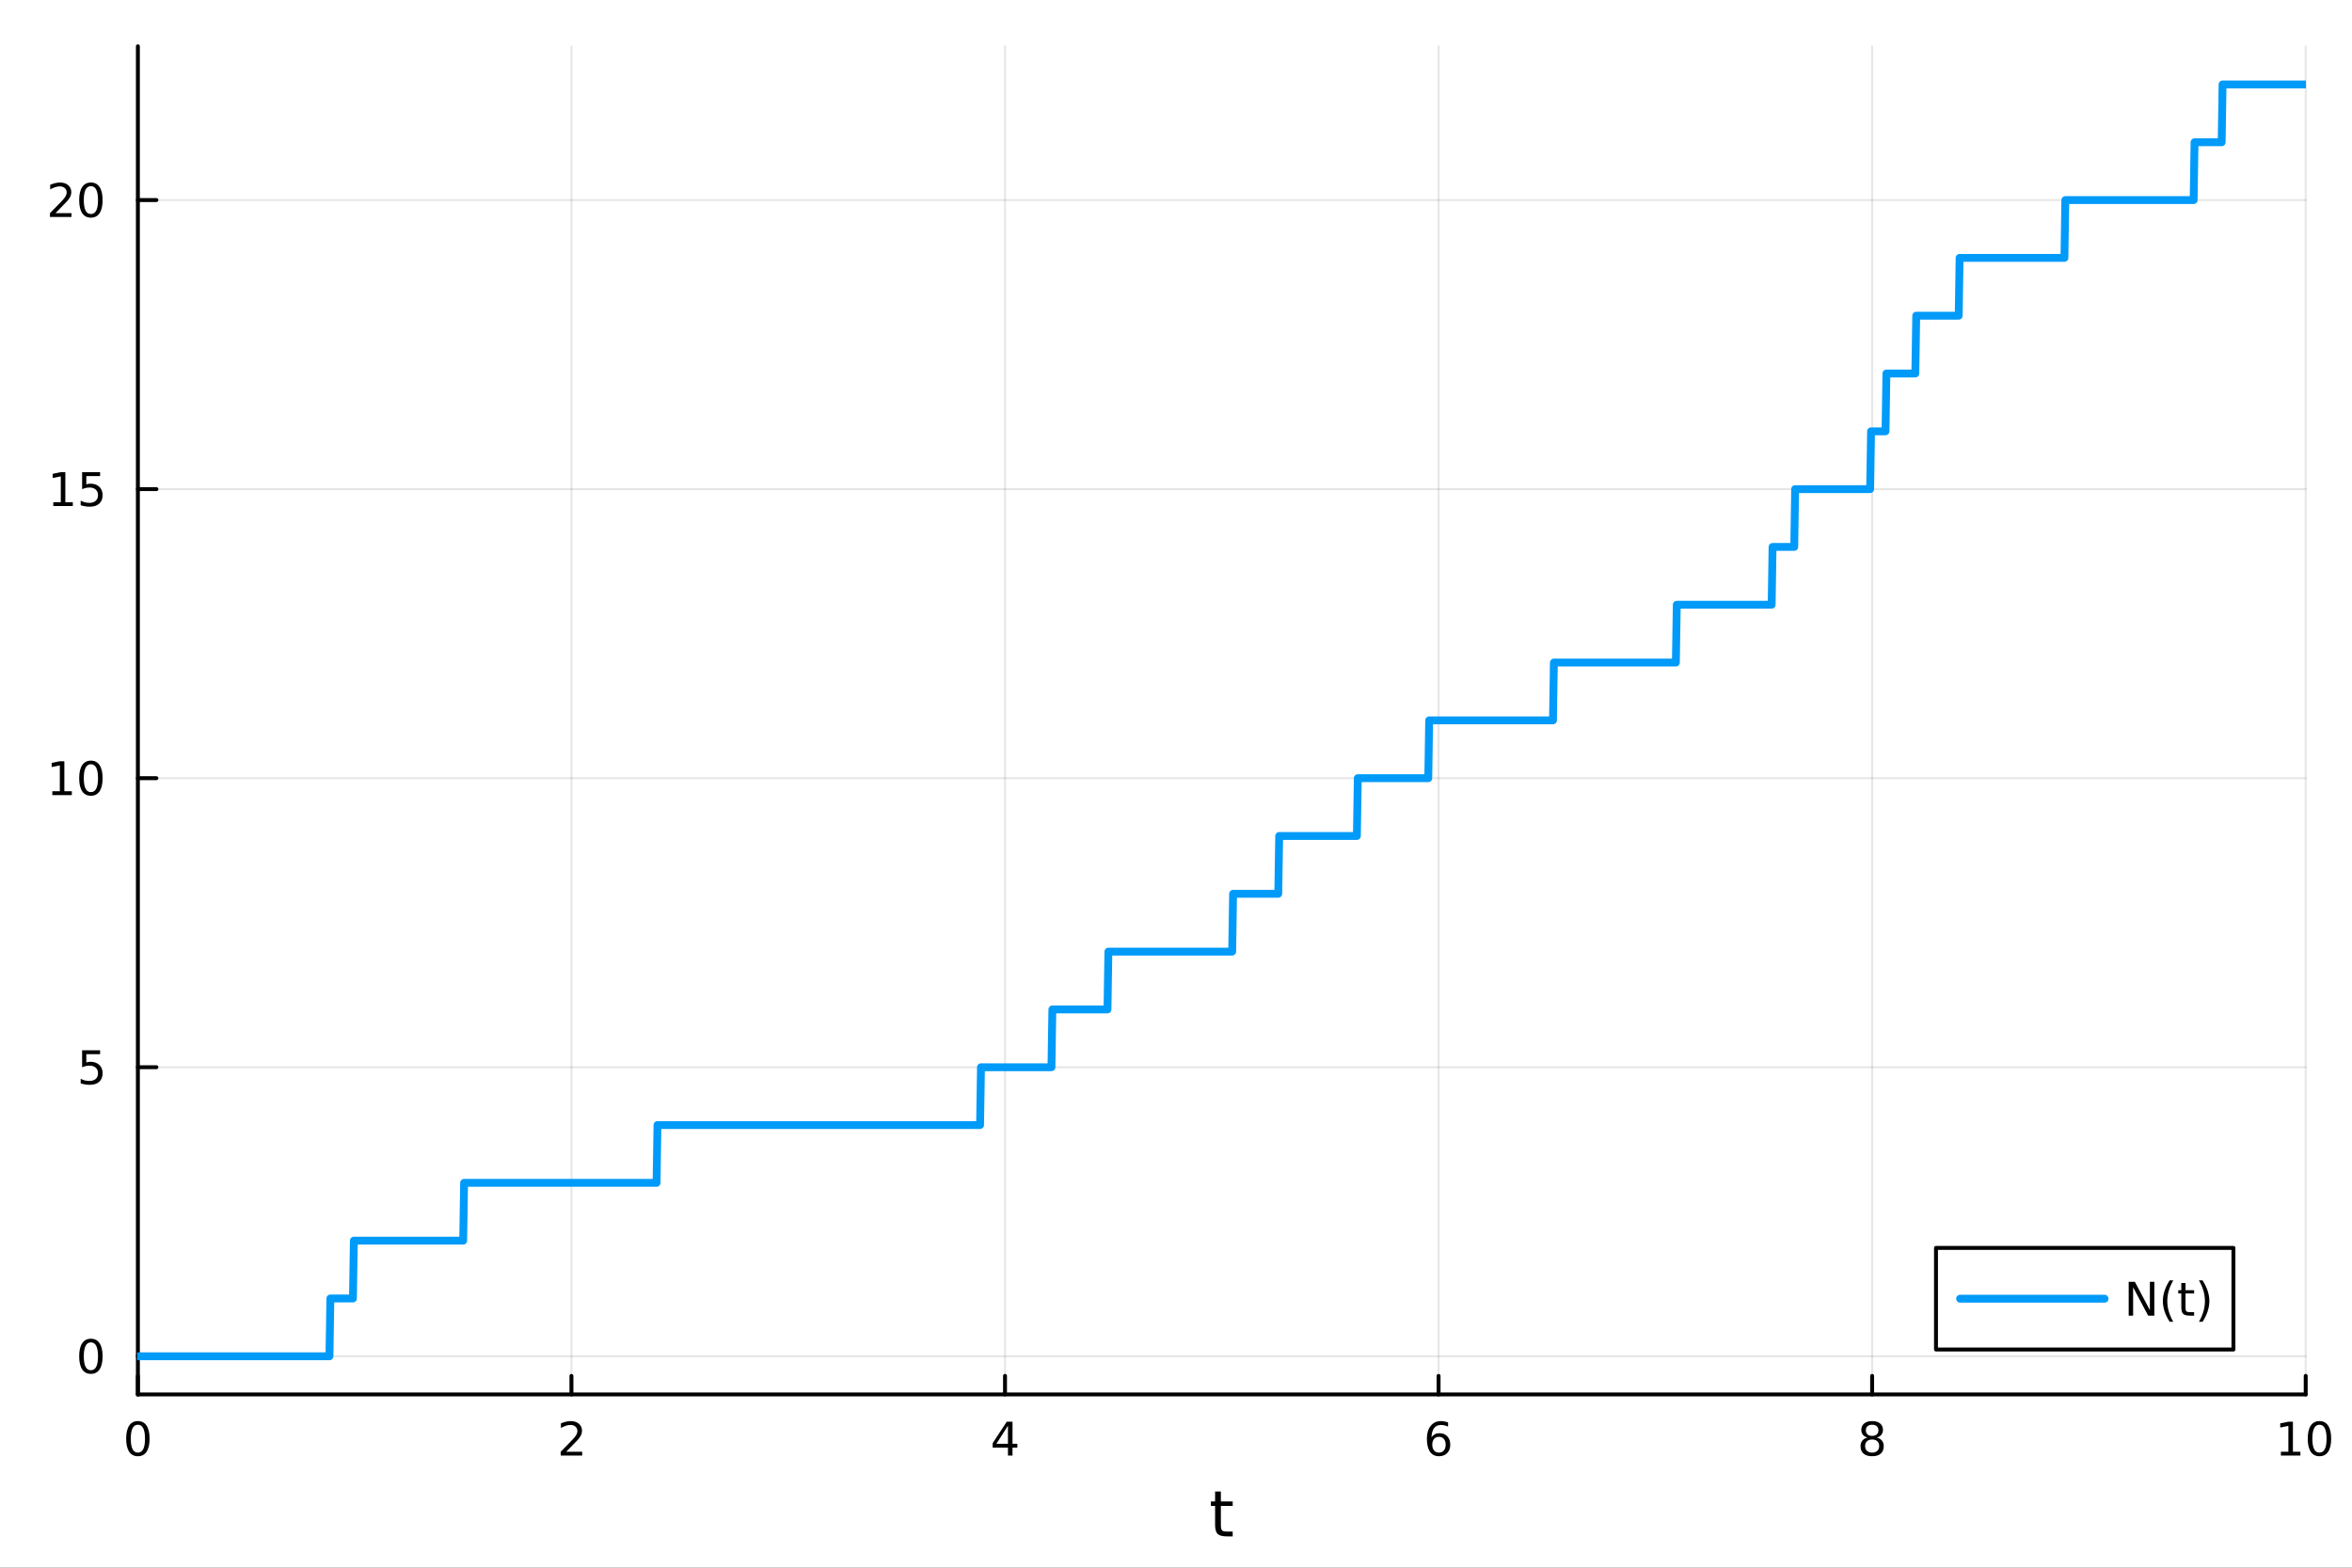 <?xml version="1.0" encoding="utf-8"?>
<svg xmlns="http://www.w3.org/2000/svg" xmlns:xlink="http://www.w3.org/1999/xlink" width="600" height="400" viewBox="0 0 2400 1600">
<rect x="0" y="0" width="2400" height="1600" fill="#333333" stroke="none"/>
<defs>
  <clipPath id="clip080">
    <rect x="0" y="0" width="2400" height="1600"/>
  </clipPath>
</defs>
<path clip-path="url(#clip080)" d="M0 1600 L2400 1600 L2400 0 L0 0  Z" fill="#ffffff" fill-rule="evenodd" fill-opacity="1"/>
<defs>
  <clipPath id="clip081">
    <rect x="480" y="0" width="1681" height="1600"/>
  </clipPath>
</defs>
<path clip-path="url(#clip080)" d="M140.696 1423.18 L2352.76 1423.18 L2352.76 47.244 L140.696 47.244  Z" fill="#ffffff" fill-rule="evenodd" fill-opacity="1"/>
<defs>
  <clipPath id="clip082">
    <rect x="140" y="47" width="2213" height="1377"/>
  </clipPath>
</defs>
<polyline clip-path="url(#clip082)" style="stroke:#000000; stroke-linecap:round; stroke-linejoin:round; stroke-width:2; stroke-opacity:0.1; fill:none" points="140.696,1423.18 140.696,47.244 "/>
<polyline clip-path="url(#clip082)" style="stroke:#000000; stroke-linecap:round; stroke-linejoin:round; stroke-width:2; stroke-opacity:0.1; fill:none" points="583.108,1423.18 583.108,47.244 "/>
<polyline clip-path="url(#clip082)" style="stroke:#000000; stroke-linecap:round; stroke-linejoin:round; stroke-width:2; stroke-opacity:0.1; fill:none" points="1025.52,1423.18 1025.52,47.244 "/>
<polyline clip-path="url(#clip082)" style="stroke:#000000; stroke-linecap:round; stroke-linejoin:round; stroke-width:2; stroke-opacity:0.1; fill:none" points="1467.93,1423.18 1467.93,47.244 "/>
<polyline clip-path="url(#clip082)" style="stroke:#000000; stroke-linecap:round; stroke-linejoin:round; stroke-width:2; stroke-opacity:0.1; fill:none" points="1910.34,1423.18 1910.34,47.244 "/>
<polyline clip-path="url(#clip082)" style="stroke:#000000; stroke-linecap:round; stroke-linejoin:round; stroke-width:2; stroke-opacity:0.1; fill:none" points="2352.76,1423.18 2352.76,47.244 "/>
<polyline clip-path="url(#clip080)" style="stroke:#000000; stroke-linecap:round; stroke-linejoin:round; stroke-width:4; stroke-opacity:1; fill:none" points="140.696,1423.18 2352.76,1423.18 "/>
<polyline clip-path="url(#clip080)" style="stroke:#000000; stroke-linecap:round; stroke-linejoin:round; stroke-width:4; stroke-opacity:1; fill:none" points="140.696,1423.18 140.696,1404.28 "/>
<polyline clip-path="url(#clip080)" style="stroke:#000000; stroke-linecap:round; stroke-linejoin:round; stroke-width:4; stroke-opacity:1; fill:none" points="583.108,1423.18 583.108,1404.28 "/>
<polyline clip-path="url(#clip080)" style="stroke:#000000; stroke-linecap:round; stroke-linejoin:round; stroke-width:4; stroke-opacity:1; fill:none" points="1025.52,1423.18 1025.52,1404.28 "/>
<polyline clip-path="url(#clip080)" style="stroke:#000000; stroke-linecap:round; stroke-linejoin:round; stroke-width:4; stroke-opacity:1; fill:none" points="1467.93,1423.18 1467.93,1404.28 "/>
<polyline clip-path="url(#clip080)" style="stroke:#000000; stroke-linecap:round; stroke-linejoin:round; stroke-width:4; stroke-opacity:1; fill:none" points="1910.34,1423.18 1910.34,1404.28 "/>
<polyline clip-path="url(#clip080)" style="stroke:#000000; stroke-linecap:round; stroke-linejoin:round; stroke-width:4; stroke-opacity:1; fill:none" points="2352.76,1423.18 2352.76,1404.28 "/>
<path clip-path="url(#clip080)" d="M140.696 1454.1 Q137.084 1454.1 135.256 1457.66 Q133.45 1461.2 133.45 1468.33 Q133.45 1475.44 135.256 1479.01 Q137.084 1482.55 140.696 1482.55 Q144.33 1482.55 146.135 1479.01 Q147.964 1475.44 147.964 1468.33 Q147.964 1461.2 146.135 1457.66 Q144.33 1454.1 140.696 1454.1 M140.696 1450.39 Q146.506 1450.39 149.561 1455 Q152.64 1459.58 152.64 1468.33 Q152.64 1477.06 149.561 1481.67 Q146.506 1486.25 140.696 1486.25 Q134.885 1486.25 131.807 1481.67 Q128.751 1477.06 128.751 1468.33 Q128.751 1459.58 131.807 1455 Q134.885 1450.39 140.696 1450.39 Z" fill="#000000" fill-rule="nonzero" fill-opacity="1" /><path clip-path="url(#clip080)" d="M577.76 1481.64 L594.08 1481.64 L594.08 1485.58 L572.135 1485.58 L572.135 1481.64 Q574.797 1478.89 579.381 1474.26 Q583.987 1469.61 585.168 1468.27 Q587.413 1465.74 588.293 1464.01 Q589.196 1462.25 589.196 1460.56 Q589.196 1457.8 587.251 1456.07 Q585.33 1454.33 582.228 1454.33 Q580.029 1454.33 577.575 1455.09 Q575.145 1455.86 572.367 1457.41 L572.367 1452.69 Q575.191 1451.55 577.645 1450.97 Q580.098 1450.39 582.135 1450.39 Q587.506 1450.39 590.7 1453.08 Q593.895 1455.77 593.895 1460.26 Q593.895 1462.39 593.084 1464.31 Q592.297 1466.2 590.191 1468.8 Q589.612 1469.47 586.51 1472.69 Q583.409 1475.88 577.76 1481.64 Z" fill="#000000" fill-rule="nonzero" fill-opacity="1" /><path clip-path="url(#clip080)" d="M1028.53 1455.09 L1016.72 1473.54 L1028.53 1473.54 L1028.53 1455.09 M1027.3 1451.02 L1033.18 1451.02 L1033.18 1473.54 L1038.11 1473.54 L1038.11 1477.43 L1033.18 1477.43 L1033.18 1485.58 L1028.53 1485.58 L1028.53 1477.43 L1012.93 1477.43 L1012.93 1472.92 L1027.3 1451.02 Z" fill="#000000" fill-rule="nonzero" fill-opacity="1" /><path clip-path="url(#clip080)" d="M1468.34 1466.44 Q1465.19 1466.44 1463.34 1468.59 Q1461.51 1470.74 1461.51 1474.49 Q1461.51 1478.22 1463.34 1480.39 Q1465.19 1482.55 1468.34 1482.55 Q1471.48 1482.55 1473.31 1480.39 Q1475.17 1478.22 1475.17 1474.49 Q1475.17 1470.74 1473.31 1468.59 Q1471.48 1466.44 1468.34 1466.44 M1477.62 1451.78 L1477.62 1456.04 Q1475.86 1455.21 1474.05 1454.77 Q1472.27 1454.33 1470.51 1454.33 Q1465.88 1454.33 1463.43 1457.45 Q1461 1460.58 1460.65 1466.9 Q1462.02 1464.89 1464.08 1463.82 Q1466.14 1462.73 1468.61 1462.73 Q1473.82 1462.73 1476.83 1465.9 Q1479.86 1469.05 1479.86 1474.49 Q1479.86 1479.82 1476.72 1483.03 Q1473.57 1486.25 1468.34 1486.25 Q1462.34 1486.25 1459.17 1481.67 Q1456 1477.06 1456 1468.33 Q1456 1460.14 1459.89 1455.28 Q1463.78 1450.39 1470.33 1450.39 Q1472.09 1450.39 1473.87 1450.74 Q1475.67 1451.09 1477.62 1451.78 Z" fill="#000000" fill-rule="nonzero" fill-opacity="1" /><path clip-path="url(#clip080)" d="M1910.34 1469.17 Q1907.01 1469.17 1905.09 1470.95 Q1903.19 1472.73 1903.19 1475.86 Q1903.19 1478.98 1905.09 1480.77 Q1907.01 1482.55 1910.34 1482.55 Q1913.68 1482.55 1915.6 1480.77 Q1917.52 1478.96 1917.52 1475.86 Q1917.52 1472.73 1915.6 1470.95 Q1913.7 1469.17 1910.34 1469.17 M1905.67 1467.18 Q1902.66 1466.44 1900.97 1464.38 Q1899.3 1462.32 1899.3 1459.35 Q1899.3 1455.21 1902.24 1452.8 Q1905.2 1450.39 1910.34 1450.39 Q1915.51 1450.39 1918.45 1452.8 Q1921.39 1455.21 1921.39 1459.35 Q1921.39 1462.32 1919.7 1464.38 Q1918.03 1466.44 1915.04 1467.18 Q1918.42 1467.96 1920.3 1470.26 Q1922.2 1472.55 1922.2 1475.86 Q1922.2 1480.88 1919.12 1483.57 Q1916.06 1486.25 1910.34 1486.25 Q1904.63 1486.25 1901.55 1483.57 Q1898.49 1480.88 1898.49 1475.86 Q1898.49 1472.55 1900.39 1470.26 Q1902.29 1467.96 1905.67 1467.18 M1903.95 1459.79 Q1903.95 1462.48 1905.62 1463.98 Q1907.31 1465.49 1910.34 1465.49 Q1913.35 1465.49 1915.04 1463.98 Q1916.76 1462.48 1916.76 1459.79 Q1916.76 1457.11 1915.04 1455.6 Q1913.35 1454.1 1910.34 1454.1 Q1907.31 1454.1 1905.62 1455.6 Q1903.95 1457.11 1903.95 1459.79 Z" fill="#000000" fill-rule="nonzero" fill-opacity="1" /><path clip-path="url(#clip080)" d="M2327.44 1481.64 L2335.08 1481.64 L2335.08 1455.28 L2326.77 1456.95 L2326.77 1452.69 L2335.04 1451.02 L2339.71 1451.02 L2339.71 1481.64 L2347.35 1481.64 L2347.35 1485.58 L2327.44 1485.58 L2327.44 1481.64 Z" fill="#000000" fill-rule="nonzero" fill-opacity="1" /><path clip-path="url(#clip080)" d="M2366.8 1454.1 Q2363.18 1454.1 2361.36 1457.66 Q2359.55 1461.2 2359.55 1468.33 Q2359.55 1475.44 2361.36 1479.01 Q2363.18 1482.55 2366.8 1482.55 Q2370.43 1482.55 2372.23 1479.01 Q2374.06 1475.44 2374.06 1468.33 Q2374.06 1461.2 2372.23 1457.66 Q2370.43 1454.1 2366.8 1454.1 M2366.8 1450.39 Q2372.61 1450.39 2375.66 1455 Q2378.74 1459.58 2378.74 1468.33 Q2378.74 1477.06 2375.66 1481.67 Q2372.61 1486.25 2366.8 1486.25 Q2360.99 1486.25 2357.91 1481.67 Q2354.85 1477.06 2354.85 1468.33 Q2354.85 1459.58 2357.91 1455 Q2360.99 1450.39 2366.8 1450.39 Z" fill="#000000" fill-rule="nonzero" fill-opacity="1" /><path clip-path="url(#clip080)" d="M1245.79 1522.27 L1245.79 1532.4 L1257.85 1532.4 L1257.85 1536.95 L1245.79 1536.95 L1245.79 1556.3 Q1245.79 1560.66 1246.96 1561.9 Q1248.17 1563.14 1251.83 1563.14 L1257.85 1563.14 L1257.85 1568.04 L1251.83 1568.04 Q1245.05 1568.04 1242.48 1565.53 Q1239.9 1562.98 1239.9 1556.3 L1239.9 1536.95 L1235.6 1536.95 L1235.6 1532.4 L1239.9 1532.4 L1239.9 1522.27 L1245.79 1522.27 Z" fill="#000000" fill-rule="nonzero" fill-opacity="1" /><polyline clip-path="url(#clip082)" style="stroke:#000000; stroke-linecap:round; stroke-linejoin:round; stroke-width:2; stroke-opacity:0.1; fill:none" points="140.696,1384.24 2352.76,1384.24 "/>
<polyline clip-path="url(#clip082)" style="stroke:#000000; stroke-linecap:round; stroke-linejoin:round; stroke-width:2; stroke-opacity:0.1; fill:none" points="140.696,1089.23 2352.76,1089.23 "/>
<polyline clip-path="url(#clip082)" style="stroke:#000000; stroke-linecap:round; stroke-linejoin:round; stroke-width:2; stroke-opacity:0.1; fill:none" points="140.696,794.214 2352.76,794.214 "/>
<polyline clip-path="url(#clip082)" style="stroke:#000000; stroke-linecap:round; stroke-linejoin:round; stroke-width:2; stroke-opacity:0.1; fill:none" points="140.696,499.202 2352.76,499.202 "/>
<polyline clip-path="url(#clip082)" style="stroke:#000000; stroke-linecap:round; stroke-linejoin:round; stroke-width:2; stroke-opacity:0.1; fill:none" points="140.696,204.19 2352.76,204.19 "/>
<polyline clip-path="url(#clip080)" style="stroke:#000000; stroke-linecap:round; stroke-linejoin:round; stroke-width:4; stroke-opacity:1; fill:none" points="140.696,1423.18 140.696,47.244 "/>
<polyline clip-path="url(#clip080)" style="stroke:#000000; stroke-linecap:round; stroke-linejoin:round; stroke-width:4; stroke-opacity:1; fill:none" points="140.696,1384.24 159.593,1384.24 "/>
<polyline clip-path="url(#clip080)" style="stroke:#000000; stroke-linecap:round; stroke-linejoin:round; stroke-width:4; stroke-opacity:1; fill:none" points="140.696,1089.23 159.593,1089.23 "/>
<polyline clip-path="url(#clip080)" style="stroke:#000000; stroke-linecap:round; stroke-linejoin:round; stroke-width:4; stroke-opacity:1; fill:none" points="140.696,794.214 159.593,794.214 "/>
<polyline clip-path="url(#clip080)" style="stroke:#000000; stroke-linecap:round; stroke-linejoin:round; stroke-width:4; stroke-opacity:1; fill:none" points="140.696,499.202 159.593,499.202 "/>
<polyline clip-path="url(#clip080)" style="stroke:#000000; stroke-linecap:round; stroke-linejoin:round; stroke-width:4; stroke-opacity:1; fill:none" points="140.696,204.19 159.593,204.19 "/>
<path clip-path="url(#clip080)" d="M92.751 1370.04 Q89.14 1370.04 87.311 1373.6 Q85.506 1377.14 85.506 1384.27 Q85.506 1391.38 87.311 1394.94 Q89.14 1398.49 92.751 1398.49 Q96.385 1398.49 98.191 1394.94 Q100.02 1391.38 100.02 1384.27 Q100.02 1377.14 98.191 1373.6 Q96.385 1370.04 92.751 1370.04 M92.751 1366.33 Q98.561 1366.33 101.617 1370.94 Q104.696 1375.52 104.696 1384.27 Q104.696 1393 101.617 1397.61 Q98.561 1402.19 92.751 1402.19 Q86.941 1402.19 83.862 1397.61 Q80.807 1393 80.807 1384.27 Q80.807 1375.52 83.862 1370.94 Q86.941 1366.33 92.751 1366.33 Z" fill="#000000" fill-rule="nonzero" fill-opacity="1" /><path clip-path="url(#clip080)" d="M83.793 1071.95 L102.149 1071.95 L102.149 1075.88 L88.075 1075.88 L88.075 1084.35 Q89.094 1084.01 90.112 1083.84 Q91.131 1083.66 92.149 1083.66 Q97.936 1083.66 101.316 1086.83 Q104.696 1090 104.696 1095.42 Q104.696 1101 101.223 1104.1 Q97.751 1107.18 91.432 1107.18 Q89.256 1107.18 86.987 1106.81 Q84.742 1106.44 82.335 1105.7 L82.335 1101 Q84.418 1102.13 86.64 1102.69 Q88.862 1103.24 91.339 1103.24 Q95.344 1103.24 97.682 1101.14 Q100.02 1099.03 100.02 1095.42 Q100.02 1091.81 97.682 1089.7 Q95.344 1087.59 91.339 1087.59 Q89.464 1087.59 87.589 1088.01 Q85.737 1088.43 83.793 1089.31 L83.793 1071.95 Z" fill="#000000" fill-rule="nonzero" fill-opacity="1" /><path clip-path="url(#clip080)" d="M53.4 807.559 L61.038 807.559 L61.038 781.194 L52.728 782.86 L52.728 778.601 L60.992 776.934 L65.668 776.934 L65.668 807.559 L73.307 807.559 L73.307 811.494 L53.4 811.494 L53.4 807.559 Z" fill="#000000" fill-rule="nonzero" fill-opacity="1" /><path clip-path="url(#clip080)" d="M92.751 780.013 Q89.14 780.013 87.311 783.578 Q85.506 787.119 85.506 794.249 Q85.506 801.356 87.311 804.92 Q89.14 808.462 92.751 808.462 Q96.385 808.462 98.191 804.92 Q100.02 801.356 100.02 794.249 Q100.02 787.119 98.191 783.578 Q96.385 780.013 92.751 780.013 M92.751 776.309 Q98.561 776.309 101.617 780.916 Q104.696 785.499 104.696 794.249 Q104.696 802.976 101.617 807.582 Q98.561 812.166 92.751 812.166 Q86.941 812.166 83.862 807.582 Q80.807 802.976 80.807 794.249 Q80.807 785.499 83.862 780.916 Q86.941 776.309 92.751 776.309 Z" fill="#000000" fill-rule="nonzero" fill-opacity="1" /><path clip-path="url(#clip080)" d="M54.395 512.547 L62.034 512.547 L62.034 486.182 L53.724 487.848 L53.724 483.589 L61.987 481.922 L66.663 481.922 L66.663 512.547 L74.302 512.547 L74.302 516.482 L54.395 516.482 L54.395 512.547 Z" fill="#000000" fill-rule="nonzero" fill-opacity="1" /><path clip-path="url(#clip080)" d="M83.793 481.922 L102.149 481.922 L102.149 485.858 L88.075 485.858 L88.075 494.33 Q89.094 493.983 90.112 493.82 Q91.131 493.635 92.149 493.635 Q97.936 493.635 101.316 496.807 Q104.696 499.978 104.696 505.395 Q104.696 510.973 101.223 514.075 Q97.751 517.154 91.432 517.154 Q89.256 517.154 86.987 516.783 Q84.742 516.413 82.335 515.672 L82.335 510.973 Q84.418 512.107 86.64 512.663 Q88.862 513.219 91.339 513.219 Q95.344 513.219 97.682 511.112 Q100.02 509.006 100.02 505.395 Q100.02 501.783 97.682 499.677 Q95.344 497.57 91.339 497.57 Q89.464 497.57 87.589 497.987 Q85.737 498.404 83.793 499.283 L83.793 481.922 Z" fill="#000000" fill-rule="nonzero" fill-opacity="1" /><path clip-path="url(#clip080)" d="M56.617 217.535 L72.936 217.535 L72.936 221.47 L50.992 221.47 L50.992 217.535 Q53.654 214.781 58.237 210.151 Q62.844 205.498 64.025 204.156 Q66.27 201.633 67.149 199.896 Q68.052 198.137 68.052 196.447 Q68.052 193.693 66.108 191.957 Q64.186 190.221 61.085 190.221 Q58.886 190.221 56.432 190.985 Q54.001 191.748 51.224 193.299 L51.224 188.577 Q54.048 187.443 56.501 186.864 Q58.955 186.285 60.992 186.285 Q66.362 186.285 69.557 188.971 Q72.751 191.656 72.751 196.147 Q72.751 198.276 71.941 200.197 Q71.154 202.096 69.048 204.688 Q68.469 205.359 65.367 208.577 Q62.265 211.771 56.617 217.535 Z" fill="#000000" fill-rule="nonzero" fill-opacity="1" /><path clip-path="url(#clip080)" d="M92.751 189.989 Q89.14 189.989 87.311 193.554 Q85.506 197.096 85.506 204.225 Q85.506 211.332 87.311 214.896 Q89.14 218.438 92.751 218.438 Q96.385 218.438 98.191 214.896 Q100.02 211.332 100.02 204.225 Q100.02 197.096 98.191 193.554 Q96.385 189.989 92.751 189.989 M92.751 186.285 Q98.561 186.285 101.617 190.892 Q104.696 195.475 104.696 204.225 Q104.696 212.952 101.617 217.558 Q98.561 222.142 92.751 222.142 Q86.941 222.142 83.862 217.558 Q80.807 212.952 80.807 204.225 Q80.807 195.475 83.862 190.892 Q86.941 186.285 92.751 186.285 Z" fill="#000000" fill-rule="nonzero" fill-opacity="1" /><polyline clip-path="url(#clip082)" style="stroke:#009af9; stroke-linecap:round; stroke-linejoin:round; stroke-width:8; stroke-opacity:1; fill:none" points="140.696,1384.24 141.618,1384.24 142.54,1384.24 143.462,1384.24 144.384,1384.24 145.306,1384.24 146.228,1384.24 147.15,1384.24 148.072,1384.24 148.994,1384.24 149.916,1384.24 150.838,1384.24 151.76,1384.24 152.683,1384.24 153.605,1384.24 154.527,1384.24 155.449,1384.24 156.371,1384.24 157.293,1384.24 158.215,1384.24 159.137,1384.24 160.059,1384.24 160.981,1384.24 161.903,1384.24 162.825,1384.24 163.747,1384.24 164.67,1384.24 165.592,1384.24 166.514,1384.24 167.436,1384.24 168.358,1384.24 169.28,1384.24 170.202,1384.24 171.124,1384.24 172.046,1384.24 172.968,1384.24 173.89,1384.24 174.812,1384.24 175.734,1384.24 176.657,1384.24 177.579,1384.24 178.501,1384.24 179.423,1384.24 180.345,1384.24 181.267,1384.24 182.189,1384.24 183.111,1384.24 184.033,1384.24 184.955,1384.24 185.877,1384.24 186.799,1384.24 187.721,1384.24 188.643,1384.24 189.566,1384.24 190.488,1384.24 191.41,1384.24 192.332,1384.24 193.254,1384.24 194.176,1384.24 195.098,1384.24 196.02,1384.24 196.942,1384.24 197.864,1384.24 198.786,1384.24 199.708,1384.24 200.63,1384.24 201.553,1384.24 202.475,1384.24 203.397,1384.24 204.319,1384.24 205.241,1384.24 206.163,1384.24 207.085,1384.24 208.007,1384.24 208.929,1384.24 209.851,1384.24 210.773,1384.24 211.695,1384.24 212.617,1384.24 213.54,1384.24 214.462,1384.24 215.384,1384.24 216.306,1384.24 217.228,1384.24 218.15,1384.24 219.072,1384.24 219.994,1384.24 220.916,1384.24 221.838,1384.24 222.76,1384.24 223.682,1384.24 224.604,1384.24 225.527,1384.24 226.449,1384.24 227.371,1384.24 228.293,1384.24 229.215,1384.24 230.137,1384.24 231.059,1384.24 231.981,1384.24 232.903,1384.24 233.825,1384.24 234.747,1384.24 235.669,1384.24 236.591,1384.24 237.514,1384.24 238.436,1384.24 239.358,1384.24 240.28,1384.24 241.202,1384.24 242.124,1384.24 243.046,1384.24 243.968,1384.24 244.89,1384.24 245.812,1384.24 246.734,1384.24 247.656,1384.24 248.578,1384.24 249.501,1384.24 250.423,1384.24 251.345,1384.24 252.267,1384.24 253.189,1384.24 254.111,1384.24 255.033,1384.24 255.955,1384.24 256.877,1384.24 257.799,1384.24 258.721,1384.24 259.643,1384.24 260.565,1384.24 261.488,1384.24 262.41,1384.24 263.332,1384.24 264.254,1384.24 265.176,1384.24 266.098,1384.24 267.02,1384.24 267.942,1384.24 268.864,1384.24 269.786,1384.24 270.708,1384.24 271.63,1384.24 272.552,1384.24 273.474,1384.24 274.397,1384.24 275.319,1384.24 276.241,1384.24 277.163,1384.24 278.085,1384.24 279.007,1384.24 279.929,1384.24 280.851,1384.24 281.773,1384.24 282.695,1384.24 283.617,1384.24 284.539,1384.24 285.461,1384.24 286.384,1384.24 287.306,1384.24 288.228,1384.24 289.15,1384.24 290.072,1384.24 290.994,1384.24 291.916,1384.24 292.838,1384.24 293.76,1384.24 294.682,1384.24 295.604,1384.24 296.526,1384.24 297.448,1384.24 298.371,1384.24 299.293,1384.24 300.215,1384.24 301.137,1384.24 302.059,1384.24 302.981,1384.24 303.903,1384.24 304.825,1384.24 305.747,1384.24 306.669,1384.24 307.591,1384.24 308.513,1384.24 309.435,1384.24 310.358,1384.24 311.28,1384.24 312.202,1384.24 313.124,1384.24 314.046,1384.24 314.968,1384.24 315.89,1384.24 316.812,1384.24 317.734,1384.24 318.656,1384.24 319.578,1384.24 320.5,1384.24 321.422,1384.24 322.345,1384.24 323.267,1384.24 324.189,1384.24 325.111,1384.24 326.033,1384.24 326.955,1384.24 327.877,1384.24 328.799,1384.24 329.721,1384.24 330.643,1384.24 331.565,1384.24 332.487,1384.24 333.409,1384.24 334.332,1384.24 335.254,1384.24 336.176,1384.24 337.098,1325.24 338.02,1325.24 338.942,1325.24 339.864,1325.24 340.786,1325.24 341.708,1325.24 342.63,1325.24 343.552,1325.24 344.474,1325.24 345.396,1325.24 346.318,1325.24 347.241,1325.24 348.163,1325.24 349.085,1325.24 350.007,1325.24 350.929,1325.24 351.851,1325.24 352.773,1325.24 353.695,1325.24 354.617,1325.24 355.539,1325.24 356.461,1325.24 357.383,1325.24 358.305,1325.24 359.228,1325.24 360.15,1325.24 361.072,1266.23 361.994,1266.23 362.916,1266.23 363.838,1266.23 364.76,1266.23 365.682,1266.23 366.604,1266.23 367.526,1266.23 368.448,1266.23 369.37,1266.23 370.292,1266.23 371.215,1266.23 372.137,1266.23 373.059,1266.23 373.981,1266.23 374.903,1266.23 375.825,1266.23 376.747,1266.23 377.669,1266.23 378.591,1266.23 379.513,1266.23 380.435,1266.23 381.357,1266.23 382.279,1266.23 383.202,1266.23 384.124,1266.23 385.046,1266.23 385.968,1266.23 386.89,1266.23 387.812,1266.23 388.734,1266.23 389.656,1266.23 390.578,1266.23 391.5,1266.23 392.422,1266.23 393.344,1266.23 394.266,1266.23 395.189,1266.23 396.111,1266.23 397.033,1266.23 397.955,1266.23 398.877,1266.23 399.799,1266.23 400.721,1266.23 401.643,1266.23 402.565,1266.23 403.487,1266.23 404.409,1266.23 405.331,1266.23 406.253,1266.23 407.176,1266.23 408.098,1266.23 409.02,1266.23 409.942,1266.23 410.864,1266.23 411.786,1266.23 412.708,1266.23 413.63,1266.23 414.552,1266.23 415.474,1266.23 416.396,1266.23 417.318,1266.23 418.24,1266.23 419.162,1266.23 420.085,1266.23 421.007,1266.23 421.929,1266.23 422.851,1266.23 423.773,1266.23 424.695,1266.23 425.617,1266.23 426.539,1266.23 427.461,1266.23 428.383,1266.23 429.305,1266.23 430.227,1266.23 431.149,1266.23 432.072,1266.23 432.994,1266.23 433.916,1266.23 434.838,1266.23 435.76,1266.23 436.682,1266.23 437.604,1266.23 438.526,1266.23 439.448,1266.23 440.37,1266.23 441.292,1266.23 442.214,1266.23 443.136,1266.23 444.059,1266.23 444.981,1266.23 445.903,1266.23 446.825,1266.23 447.747,1266.23 448.669,1266.23 449.591,1266.23 450.513,1266.23 451.435,1266.23 452.357,1266.23 453.279,1266.23 454.201,1266.23 455.123,1266.23 456.046,1266.23 456.968,1266.23 457.89,1266.23 458.812,1266.23 459.734,1266.23 460.656,1266.23 461.578,1266.23 462.5,1266.23 463.422,1266.23 464.344,1266.23 465.266,1266.23 466.188,1266.23 467.11,1266.23 468.033,1266.23 468.955,1266.23 469.877,1266.23 470.799,1266.23 471.721,1266.23 472.643,1266.23 473.565,1207.23 474.487,1207.23 475.409,1207.23 476.331,1207.23 477.253,1207.23 478.175,1207.23 479.097,1207.23 480.02,1207.23 480.942,1207.23 481.864,1207.23 482.786,1207.23 483.708,1207.23 484.63,1207.23 485.552,1207.23 486.474,1207.23 487.396,1207.23 488.318,1207.23 489.24,1207.23 490.162,1207.23 491.084,1207.23 492.007,1207.23 492.929,1207.23 493.851,1207.23 494.773,1207.23 495.695,1207.23 496.617,1207.23 497.539,1207.23 498.461,1207.23 499.383,1207.23 500.305,1207.23 501.227,1207.23 502.149,1207.23 503.071,1207.23 503.993,1207.23 504.916,1207.23 505.838,1207.23 506.76,1207.23 507.682,1207.23 508.604,1207.23 509.526,1207.23 510.448,1207.23 511.37,1207.23 512.292,1207.23 513.214,1207.23 514.136,1207.23 515.058,1207.23 515.98,1207.23 516.903,1207.23 517.825,1207.23 518.747,1207.23 519.669,1207.23 520.591,1207.23 521.513,1207.23 522.435,1207.23 523.357,1207.23 524.279,1207.23 525.201,1207.23 526.123,1207.23 527.045,1207.23 527.967,1207.23 528.89,1207.23 529.812,1207.23 530.734,1207.23 531.656,1207.23 532.578,1207.23 533.5,1207.23 534.422,1207.23 535.344,1207.23 536.266,1207.23 537.188,1207.23 538.11,1207.23 539.032,1207.23 539.954,1207.23 540.877,1207.23 541.799,1207.23 542.721,1207.23 543.643,1207.23 544.565,1207.23 545.487,1207.23 546.409,1207.23 547.331,1207.23 548.253,1207.23 549.175,1207.23 550.097,1207.23 551.019,1207.23 551.941,1207.23 552.864,1207.23 553.786,1207.23 554.708,1207.23 555.63,1207.23 556.552,1207.23 557.474,1207.23 558.396,1207.23 559.318,1207.23 560.24,1207.23 561.162,1207.23 562.084,1207.23 563.006,1207.23 563.928,1207.23 564.851,1207.23 565.773,1207.23 566.695,1207.23 567.617,1207.23 568.539,1207.23 569.461,1207.23 570.383,1207.23 571.305,1207.23 572.227,1207.23 573.149,1207.23 574.071,1207.23 574.993,1207.23 575.915,1207.23 576.837,1207.23 577.76,1207.23 578.682,1207.23 579.604,1207.23 580.526,1207.23 581.448,1207.23 582.37,1207.23 583.292,1207.23 584.214,1207.23 585.136,1207.23 586.058,1207.23 586.98,1207.23 587.902,1207.23 588.824,1207.23 589.747,1207.23 590.669,1207.23 591.591,1207.23 592.513,1207.23 593.435,1207.23 594.357,1207.23 595.279,1207.23 596.201,1207.23 597.123,1207.23 598.045,1207.23 598.967,1207.23 599.889,1207.23 600.811,1207.23 601.734,1207.23 602.656,1207.23 603.578,1207.23 604.5,1207.23 605.422,1207.23 606.344,1207.23 607.266,1207.23 608.188,1207.23 609.11,1207.23 610.032,1207.23 610.954,1207.23 611.876,1207.23 612.798,1207.23 613.721,1207.23 614.643,1207.23 615.565,1207.23 616.487,1207.23 617.409,1207.23 618.331,1207.23 619.253,1207.23 620.175,1207.23 621.097,1207.23 622.019,1207.23 622.941,1207.23 623.863,1207.23 624.785,1207.23 625.708,1207.23 626.63,1207.23 627.552,1207.23 628.474,1207.23 629.396,1207.23 630.318,1207.23 631.24,1207.23 632.162,1207.23 633.084,1207.23 634.006,1207.23 634.928,1207.23 635.85,1207.23 636.772,1207.23 637.695,1207.23 638.617,1207.23 639.539,1207.23 640.461,1207.23 641.383,1207.23 642.305,1207.23 643.227,1207.23 644.149,1207.23 645.071,1207.23 645.993,1207.23 646.915,1207.23 647.837,1207.23 648.759,1207.23 649.682,1207.23 650.604,1207.23 651.526,1207.23 652.448,1207.23 653.37,1207.23 654.292,1207.23 655.214,1207.23 656.136,1207.23 657.058,1207.23 657.98,1207.23 658.902,1207.23 659.824,1207.23 660.746,1207.23 661.668,1207.23 662.591,1207.23 663.513,1207.23 664.435,1207.23 665.357,1207.23 666.279,1207.23 667.201,1207.23 668.123,1207.23 669.045,1207.23 669.967,1207.23 670.889,1148.23 671.811,1148.23 672.733,1148.23 673.655,1148.23 674.578,1148.23 675.5,1148.23 676.422,1148.23 677.344,1148.23 678.266,1148.23 679.188,1148.23 680.11,1148.23 681.032,1148.23 681.954,1148.23 682.876,1148.23 683.798,1148.23 684.72,1148.23 685.642,1148.23 686.565,1148.23 687.487,1148.23 688.409,1148.23 689.331,1148.23 690.253,1148.23 691.175,1148.23 692.097,1148.23 693.019,1148.23 693.941,1148.23 694.863,1148.23 695.785,1148.23 696.707,1148.23 697.629,1148.23 698.552,1148.23 699.474,1148.23 700.396,1148.23 701.318,1148.23 702.24,1148.23 703.162,1148.23 704.084,1148.23 705.006,1148.23 705.928,1148.23 706.85,1148.23 707.772,1148.23 708.694,1148.23 709.616,1148.23 710.539,1148.23 711.461,1148.23 712.383,1148.23 713.305,1148.23 714.227,1148.23 715.149,1148.23 716.071,1148.23 716.993,1148.23 717.915,1148.23 718.837,1148.23 719.759,1148.23 720.681,1148.23 721.603,1148.23 722.526,1148.23 723.448,1148.23 724.37,1148.23 725.292,1148.23 726.214,1148.23 727.136,1148.23 728.058,1148.23 728.98,1148.23 729.902,1148.23 730.824,1148.23 731.746,1148.23 732.668,1148.23 733.59,1148.23 734.512,1148.23 735.435,1148.23 736.357,1148.23 737.279,1148.23 738.201,1148.23 739.123,1148.23 740.045,1148.23 740.967,1148.23 741.889,1148.23 742.811,1148.23 743.733,1148.23 744.655,1148.23 745.577,1148.23 746.499,1148.23 747.422,1148.23 748.344,1148.23 749.266,1148.23 750.188,1148.23 751.11,1148.23 752.032,1148.23 752.954,1148.23 753.876,1148.23 754.798,1148.23 755.72,1148.23 756.642,1148.23 757.564,1148.23 758.486,1148.23 759.409,1148.23 760.331,1148.23 761.253,1148.23 762.175,1148.23 763.097,1148.23 764.019,1148.23 764.941,1148.23 765.863,1148.23 766.785,1148.23 767.707,1148.23 768.629,1148.23 769.551,1148.23 770.473,1148.23 771.396,1148.23 772.318,1148.23 773.24,1148.23 774.162,1148.23 775.084,1148.23 776.006,1148.23 776.928,1148.23 777.85,1148.23 778.772,1148.23 779.694,1148.23 780.616,1148.23 781.538,1148.23 782.46,1148.23 783.383,1148.23 784.305,1148.23 785.227,1148.23 786.149,1148.23 787.071,1148.23 787.993,1148.23 788.915,1148.23 789.837,1148.23 790.759,1148.23 791.681,1148.23 792.603,1148.23 793.525,1148.23 794.447,1148.23 795.37,1148.23 796.292,1148.23 797.214,1148.23 798.136,1148.23 799.058,1148.23 799.98,1148.23 800.902,1148.23 801.824,1148.23 802.746,1148.23 803.668,1148.23 804.59,1148.23 805.512,1148.23 806.434,1148.23 807.357,1148.23 808.279,1148.23 809.201,1148.23 810.123,1148.23 811.045,1148.23 811.967,1148.23 812.889,1148.23 813.811,1148.23 814.733,1148.23 815.655,1148.23 816.577,1148.23 817.499,1148.23 818.421,1148.23 819.343,1148.23 820.266,1148.23 821.188,1148.23 822.11,1148.23 823.032,1148.23 823.954,1148.23 824.876,1148.23 825.798,1148.23 826.72,1148.23 827.642,1148.23 828.564,1148.23 829.486,1148.23 830.408,1148.23 831.33,1148.23 832.253,1148.23 833.175,1148.23 834.097,1148.23 835.019,1148.23 835.941,1148.23 836.863,1148.23 837.785,1148.23 838.707,1148.23 839.629,1148.23 840.551,1148.23 841.473,1148.23 842.395,1148.23 843.317,1148.23 844.24,1148.23 845.162,1148.23 846.084,1148.23 847.006,1148.23 847.928,1148.23 848.85,1148.23 849.772,1148.23 850.694,1148.23 851.616,1148.23 852.538,1148.23 853.46,1148.23 854.382,1148.23 855.304,1148.23 856.227,1148.23 857.149,1148.23 858.071,1148.23 858.993,1148.23 859.915,1148.23 860.837,1148.23 861.759,1148.23 862.681,1148.23 863.603,1148.23 864.525,1148.23 865.447,1148.23 866.369,1148.23 867.291,1148.23 868.214,1148.23 869.136,1148.23 870.058,1148.23 870.98,1148.23 871.902,1148.23 872.824,1148.23 873.746,1148.23 874.668,1148.23 875.59,1148.23 876.512,1148.23 877.434,1148.23 878.356,1148.23 879.278,1148.23 880.201,1148.23 881.123,1148.23 882.045,1148.23 882.967,1148.23 883.889,1148.23 884.811,1148.23 885.733,1148.23 886.655,1148.23 887.577,1148.23 888.499,1148.23 889.421,1148.23 890.343,1148.23 891.265,1148.23 892.187,1148.23 893.11,1148.23 894.032,1148.23 894.954,1148.23 895.876,1148.23 896.798,1148.23 897.72,1148.23 898.642,1148.23 899.564,1148.23 900.486,1148.23 901.408,1148.23 902.33,1148.23 903.252,1148.23 904.174,1148.23 905.097,1148.23 906.019,1148.23 906.941,1148.23 907.863,1148.23 908.785,1148.23 909.707,1148.23 910.629,1148.23 911.551,1148.23 912.473,1148.23 913.395,1148.23 914.317,1148.23 915.239,1148.23 916.161,1148.23 917.084,1148.23 918.006,1148.23 918.928,1148.23 919.85,1148.23 920.772,1148.23 921.694,1148.23 922.616,1148.23 923.538,1148.23 924.46,1148.23 925.382,1148.23 926.304,1148.23 927.226,1148.23 928.148,1148.23 929.071,1148.23 929.993,1148.23 930.915,1148.23 931.837,1148.23 932.759,1148.23 933.681,1148.23 934.603,1148.23 935.525,1148.23 936.447,1148.23 937.369,1148.23 938.291,1148.23 939.213,1148.23 940.135,1148.23 941.058,1148.23 941.98,1148.23 942.902,1148.23 943.824,1148.23 944.746,1148.23 945.668,1148.23 946.59,1148.23 947.512,1148.23 948.434,1148.23 949.356,1148.23 950.278,1148.23 951.2,1148.23 952.122,1148.23 953.045,1148.23 953.967,1148.23 954.889,1148.23 955.811,1148.23 956.733,1148.23 957.655,1148.23 958.577,1148.23 959.499,1148.23 960.421,1148.23 961.343,1148.23 962.265,1148.23 963.187,1148.23 964.109,1148.23 965.032,1148.23 965.954,1148.23 966.876,1148.23 967.798,1148.23 968.72,1148.23 969.642,1148.23 970.564,1148.23 971.486,1148.23 972.408,1148.23 973.33,1148.23 974.252,1148.23 975.174,1148.23 976.096,1148.23 977.018,1148.23 977.941,1148.23 978.863,1148.23 979.785,1148.23 980.707,1148.23 981.629,1148.23 982.551,1148.23 983.473,1148.23 984.395,1148.23 985.317,1148.23 986.239,1148.23 987.161,1148.23 988.083,1148.23 989.005,1148.23 989.928,1148.23 990.85,1148.23 991.772,1148.23 992.694,1148.23 993.616,1148.23 994.538,1148.23 995.46,1148.23 996.382,1148.23 997.304,1148.23 998.226,1148.23 999.148,1148.23 1000.07,1148.23 1000.99,1089.23 1001.91,1089.23 1002.84,1089.23 1003.76,1089.23 1004.68,1089.23 1005.6,1089.23 1006.52,1089.23 1007.45,1089.23 1008.37,1089.23 1009.29,1089.23 1010.21,1089.23 1011.14,1089.23 1012.06,1089.23 1012.98,1089.23 1013.9,1089.23 1014.82,1089.23 1015.75,1089.23 1016.67,1089.23 1017.59,1089.23 1018.51,1089.23 1019.43,1089.23 1020.36,1089.23 1021.28,1089.23 1022.2,1089.23 1023.12,1089.23 1024.04,1089.23 1024.97,1089.23 1025.89,1089.23 1026.81,1089.23 1027.73,1089.23 1028.65,1089.23 1029.58,1089.23 1030.5,1089.23 1031.42,1089.23 1032.34,1089.23 1033.27,1089.23 1034.19,1089.23 1035.11,1089.23 1036.03,1089.23 1036.95,1089.23 1037.88,1089.23 1038.8,1089.23 1039.72,1089.23 1040.64,1089.23 1041.56,1089.23 1042.49,1089.23 1043.41,1089.23 1044.33,1089.23 1045.25,1089.23 1046.17,1089.23 1047.1,1089.23 1048.02,1089.23 1048.94,1089.23 1049.86,1089.23 1050.78,1089.23 1051.71,1089.23 1052.63,1089.23 1053.55,1089.23 1054.47,1089.23 1055.39,1089.23 1056.32,1089.23 1057.24,1089.23 1058.16,1089.23 1059.08,1089.23 1060.01,1089.23 1060.93,1089.23 1061.85,1089.23 1062.77,1089.23 1063.69,1089.23 1064.62,1089.23 1065.54,1089.23 1066.46,1089.23 1067.38,1089.23 1068.3,1089.23 1069.23,1089.23 1070.15,1089.23 1071.07,1089.23 1071.99,1089.23 1072.91,1089.23 1073.84,1030.22 1074.76,1030.22 1075.68,1030.22 1076.6,1030.22 1077.52,1030.22 1078.45,1030.22 1079.37,1030.22 1080.29,1030.22 1081.21,1030.22 1082.14,1030.22 1083.06,1030.22 1083.98,1030.22 1084.9,1030.22 1085.82,1030.22 1086.75,1030.22 1087.67,1030.22 1088.59,1030.22 1089.51,1030.22 1090.43,1030.22 1091.36,1030.22 1092.28,1030.22 1093.2,1030.22 1094.12,1030.22 1095.04,1030.22 1095.97,1030.22 1096.89,1030.22 1097.81,1030.22 1098.73,1030.22 1099.65,1030.22 1100.58,1030.22 1101.5,1030.22 1102.42,1030.22 1103.34,1030.22 1104.26,1030.22 1105.19,1030.22 1106.11,1030.22 1107.03,1030.22 1107.95,1030.22 1108.88,1030.22 1109.8,1030.22 1110.72,1030.22 1111.64,1030.22 1112.56,1030.22 1113.49,1030.22 1114.41,1030.22 1115.33,1030.22 1116.25,1030.22 1117.17,1030.22 1118.1,1030.22 1119.02,1030.22 1119.94,1030.22 1120.86,1030.22 1121.78,1030.22 1122.71,1030.22 1123.63,1030.22 1124.55,1030.22 1125.47,1030.22 1126.39,1030.22 1127.32,1030.22 1128.24,1030.22 1129.16,1030.22 1130.08,1030.22 1131.01,971.222 1131.93,971.222 1132.85,971.222 1133.77,971.222 1134.69,971.222 1135.62,971.222 1136.54,971.222 1137.46,971.222 1138.38,971.222 1139.3,971.222 1140.23,971.222 1141.15,971.222 1142.07,971.222 1142.99,971.222 1143.91,971.222 1144.84,971.222 1145.76,971.222 1146.68,971.222 1147.6,971.222 1148.52,971.222 1149.45,971.222 1150.37,971.222 1151.29,971.222 1152.21,971.222 1153.14,971.222 1154.06,971.222 1154.98,971.222 1155.9,971.222 1156.82,971.222 1157.75,971.222 1158.67,971.222 1159.59,971.222 1160.51,971.222 1161.43,971.222 1162.36,971.222 1163.28,971.222 1164.2,971.222 1165.12,971.222 1166.04,971.222 1166.97,971.222 1167.89,971.222 1168.81,971.222 1169.73,971.222 1170.65,971.222 1171.58,971.222 1172.5,971.222 1173.42,971.222 1174.34,971.222 1175.26,971.222 1176.19,971.222 1177.11,971.222 1178.03,971.222 1178.95,971.222 1179.88,971.222 1180.8,971.222 1181.72,971.222 1182.64,971.222 1183.56,971.222 1184.49,971.222 1185.41,971.222 1186.33,971.222 1187.25,971.222 1188.17,971.222 1189.1,971.222 1190.02,971.222 1190.94,971.222 1191.86,971.222 1192.78,971.222 1193.71,971.222 1194.63,971.222 1195.55,971.222 1196.47,971.222 1197.39,971.222 1198.32,971.222 1199.24,971.222 1200.16,971.222 1201.08,971.222 1202.01,971.222 1202.93,971.222 1203.85,971.222 1204.77,971.222 1205.69,971.222 1206.62,971.222 1207.54,971.222 1208.46,971.222 1209.38,971.222 1210.3,971.222 1211.23,971.222 1212.15,971.222 1213.07,971.222 1213.99,971.222 1214.91,971.222 1215.84,971.222 1216.76,971.222 1217.68,971.222 1218.6,971.222 1219.52,971.222 1220.45,971.222 1221.37,971.222 1222.29,971.222 1223.21,971.222 1224.13,971.222 1225.06,971.222 1225.98,971.222 1226.9,971.222 1227.82,971.222 1228.75,971.222 1229.67,971.222 1230.59,971.222 1231.51,971.222 1232.43,971.222 1233.36,971.222 1234.28,971.222 1235.2,971.222 1236.12,971.222 1237.04,971.222 1237.97,971.222 1238.89,971.222 1239.81,971.222 1240.73,971.222 1241.65,971.222 1242.58,971.222 1243.5,971.222 1244.42,971.222 1245.34,971.222 1246.26,971.222 1247.19,971.222 1248.11,971.222 1249.03,971.222 1249.95,971.222 1250.88,971.222 1251.8,971.222 1252.72,971.222 1253.64,971.222 1254.56,971.222 1255.49,971.222 1256.41,971.222 1257.33,971.222 1258.25,912.219 1259.17,912.219 1260.1,912.219 1261.02,912.219 1261.94,912.219 1262.86,912.219 1263.78,912.219 1264.71,912.219 1265.63,912.219 1266.55,912.219 1267.47,912.219 1268.39,912.219 1269.32,912.219 1270.24,912.219 1271.16,912.219 1272.08,912.219 1273,912.219 1273.93,912.219 1274.85,912.219 1275.77,912.219 1276.69,912.219 1277.62,912.219 1278.54,912.219 1279.46,912.219 1280.38,912.219 1281.3,912.219 1282.23,912.219 1283.15,912.219 1284.07,912.219 1284.99,912.219 1285.91,912.219 1286.84,912.219 1287.76,912.219 1288.68,912.219 1289.6,912.219 1290.52,912.219 1291.45,912.219 1292.37,912.219 1293.29,912.219 1294.21,912.219 1295.13,912.219 1296.06,912.219 1296.98,912.219 1297.9,912.219 1298.82,912.219 1299.75,912.219 1300.67,912.219 1301.59,912.219 1302.51,912.219 1303.43,912.219 1304.36,912.219 1305.28,853.217 1306.2,853.217 1307.12,853.217 1308.04,853.217 1308.97,853.217 1309.89,853.217 1310.81,853.217 1311.73,853.217 1312.65,853.217 1313.58,853.217 1314.5,853.217 1315.42,853.217 1316.34,853.217 1317.26,853.217 1318.19,853.217 1319.11,853.217 1320.03,853.217 1320.95,853.217 1321.87,853.217 1322.8,853.217 1323.72,853.217 1324.64,853.217 1325.56,853.217 1326.49,853.217 1327.41,853.217 1328.33,853.217 1329.25,853.217 1330.17,853.217 1331.1,853.217 1332.02,853.217 1332.94,853.217 1333.86,853.217 1334.78,853.217 1335.71,853.217 1336.63,853.217 1337.55,853.217 1338.47,853.217 1339.39,853.217 1340.32,853.217 1341.24,853.217 1342.16,853.217 1343.08,853.217 1344,853.217 1344.93,853.217 1345.85,853.217 1346.77,853.217 1347.69,853.217 1348.62,853.217 1349.54,853.217 1350.46,853.217 1351.38,853.217 1352.3,853.217 1353.23,853.217 1354.15,853.217 1355.07,853.217 1355.99,853.217 1356.91,853.217 1357.84,853.217 1358.76,853.217 1359.68,853.217 1360.6,853.217 1361.52,853.217 1362.45,853.217 1363.37,853.217 1364.29,853.217 1365.21,853.217 1366.13,853.217 1367.06,853.217 1367.98,853.217 1368.9,853.217 1369.82,853.217 1370.74,853.217 1371.67,853.217 1372.59,853.217 1373.51,853.217 1374.43,853.217 1375.36,853.217 1376.28,853.217 1377.2,853.217 1378.12,853.217 1379.04,853.217 1379.97,853.217 1380.89,853.217 1381.81,853.217 1382.73,853.217 1383.65,853.217 1384.58,853.217 1385.5,794.214 1386.42,794.214 1387.34,794.214 1388.26,794.214 1389.19,794.214 1390.11,794.214 1391.03,794.214 1391.95,794.214 1392.87,794.214 1393.8,794.214 1394.72,794.214 1395.64,794.214 1396.56,794.214 1397.49,794.214 1398.41,794.214 1399.33,794.214 1400.25,794.214 1401.17,794.214 1402.1,794.214 1403.02,794.214 1403.94,794.214 1404.86,794.214 1405.78,794.214 1406.71,794.214 1407.63,794.214 1408.55,794.214 1409.47,794.214 1410.39,794.214 1411.32,794.214 1412.24,794.214 1413.16,794.214 1414.08,794.214 1415,794.214 1415.93,794.214 1416.85,794.214 1417.77,794.214 1418.69,794.214 1419.61,794.214 1420.54,794.214 1421.46,794.214 1422.38,794.214 1423.3,794.214 1424.23,794.214 1425.15,794.214 1426.07,794.214 1426.99,794.214 1427.91,794.214 1428.84,794.214 1429.76,794.214 1430.68,794.214 1431.6,794.214 1432.52,794.214 1433.45,794.214 1434.37,794.214 1435.29,794.214 1436.21,794.214 1437.13,794.214 1438.06,794.214 1438.98,794.214 1439.9,794.214 1440.82,794.214 1441.74,794.214 1442.67,794.214 1443.59,794.214 1444.51,794.214 1445.43,794.214 1446.36,794.214 1447.28,794.214 1448.2,794.214 1449.12,794.214 1450.04,794.214 1450.97,794.214 1451.89,794.214 1452.81,794.214 1453.73,794.214 1454.65,794.214 1455.58,794.214 1456.5,794.214 1457.42,794.214 1458.34,735.212 1459.26,735.212 1460.19,735.212 1461.11,735.212 1462.03,735.212 1462.95,735.212 1463.87,735.212 1464.8,735.212 1465.72,735.212 1466.64,735.212 1467.56,735.212 1468.49,735.212 1469.41,735.212 1470.33,735.212 1471.25,735.212 1472.17,735.212 1473.1,735.212 1474.02,735.212 1474.94,735.212 1475.86,735.212 1476.78,735.212 1477.71,735.212 1478.63,735.212 1479.55,735.212 1480.47,735.212 1481.39,735.212 1482.32,735.212 1483.24,735.212 1484.16,735.212 1485.08,735.212 1486,735.212 1486.93,735.212 1487.85,735.212 1488.77,735.212 1489.69,735.212 1490.61,735.212 1491.54,735.212 1492.46,735.212 1493.38,735.212 1494.3,735.212 1495.23,735.212 1496.15,735.212 1497.07,735.212 1497.99,735.212 1498.91,735.212 1499.84,735.212 1500.76,735.212 1501.68,735.212 1502.6,735.212 1503.52,735.212 1504.45,735.212 1505.37,735.212 1506.29,735.212 1507.21,735.212 1508.13,735.212 1509.06,735.212 1509.98,735.212 1510.9,735.212 1511.82,735.212 1512.74,735.212 1513.67,735.212 1514.59,735.212 1515.51,735.212 1516.43,735.212 1517.36,735.212 1518.28,735.212 1519.2,735.212 1520.12,735.212 1521.04,735.212 1521.97,735.212 1522.89,735.212 1523.81,735.212 1524.73,735.212 1525.65,735.212 1526.58,735.212 1527.5,735.212 1528.42,735.212 1529.34,735.212 1530.26,735.212 1531.19,735.212 1532.11,735.212 1533.03,735.212 1533.95,735.212 1534.87,735.212 1535.8,735.212 1536.72,735.212 1537.64,735.212 1538.56,735.212 1539.48,735.212 1540.41,735.212 1541.33,735.212 1542.25,735.212 1543.17,735.212 1544.1,735.212 1545.02,735.212 1545.94,735.212 1546.86,735.212 1547.78,735.212 1548.71,735.212 1549.63,735.212 1550.55,735.212 1551.47,735.212 1552.39,735.212 1553.32,735.212 1554.24,735.212 1555.16,735.212 1556.08,735.212 1557,735.212 1557.93,735.212 1558.85,735.212 1559.77,735.212 1560.69,735.212 1561.61,735.212 1562.54,735.212 1563.46,735.212 1564.38,735.212 1565.3,735.212 1566.23,735.212 1567.15,735.212 1568.07,735.212 1568.99,735.212 1569.91,735.212 1570.84,735.212 1571.76,735.212 1572.68,735.212 1573.6,735.212 1574.52,735.212 1575.45,735.212 1576.37,735.212 1577.29,735.212 1578.21,735.212 1579.13,735.212 1580.06,735.212 1580.98,735.212 1581.9,735.212 1582.82,735.212 1583.74,735.212 1584.67,735.212 1585.59,676.21 1586.51,676.21 1587.43,676.21 1588.35,676.21 1589.28,676.21 1590.2,676.21 1591.12,676.21 1592.04,676.21 1592.97,676.21 1593.89,676.21 1594.81,676.21 1595.73,676.21 1596.65,676.21 1597.58,676.21 1598.5,676.21 1599.42,676.21 1600.34,676.21 1601.26,676.21 1602.19,676.21 1603.11,676.21 1604.03,676.21 1604.95,676.21 1605.87,676.21 1606.8,676.21 1607.72,676.21 1608.64,676.21 1609.56,676.21 1610.48,676.21 1611.41,676.21 1612.33,676.21 1613.25,676.21 1614.17,676.21 1615.1,676.21 1616.02,676.21 1616.94,676.21 1617.86,676.21 1618.78,676.21 1619.71,676.21 1620.63,676.21 1621.55,676.21 1622.47,676.21 1623.39,676.21 1624.32,676.21 1625.24,676.21 1626.16,676.21 1627.08,676.21 1628,676.21 1628.93,676.21 1629.85,676.21 1630.77,676.21 1631.69,676.21 1632.61,676.21 1633.54,676.21 1634.46,676.21 1635.38,676.21 1636.3,676.21 1637.22,676.21 1638.15,676.21 1639.07,676.21 1639.99,676.21 1640.91,676.21 1641.84,676.21 1642.76,676.21 1643.68,676.21 1644.6,676.21 1645.52,676.21 1646.45,676.21 1647.37,676.21 1648.29,676.21 1649.21,676.21 1650.13,676.21 1651.06,676.21 1651.98,676.21 1652.9,676.21 1653.82,676.21 1654.74,676.21 1655.67,676.21 1656.59,676.21 1657.51,676.21 1658.43,676.21 1659.35,676.21 1660.28,676.21 1661.2,676.21 1662.12,676.21 1663.04,676.21 1663.97,676.21 1664.89,676.21 1665.81,676.21 1666.73,676.21 1667.65,676.21 1668.58,676.21 1669.5,676.21 1670.42,676.21 1671.34,676.21 1672.26,676.21 1673.19,676.21 1674.11,676.21 1675.03,676.21 1675.95,676.21 1676.87,676.21 1677.8,676.21 1678.72,676.21 1679.64,676.21 1680.56,676.21 1681.48,676.21 1682.41,676.21 1683.33,676.21 1684.25,676.21 1685.17,676.21 1686.09,676.21 1687.02,676.21 1687.94,676.21 1688.86,676.21 1689.78,676.21 1690.71,676.21 1691.63,676.21 1692.55,676.21 1693.47,676.21 1694.39,676.21 1695.32,676.21 1696.24,676.21 1697.16,676.21 1698.08,676.21 1699,676.21 1699.93,676.21 1700.85,676.21 1701.77,676.21 1702.69,676.21 1703.61,676.21 1704.54,676.21 1705.46,676.21 1706.38,676.21 1707.3,676.21 1708.22,676.21 1709.15,676.21 1710.07,676.21 1710.99,617.207 1711.91,617.207 1712.84,617.207 1713.76,617.207 1714.68,617.207 1715.6,617.207 1716.52,617.207 1717.45,617.207 1718.37,617.207 1719.29,617.207 1720.21,617.207 1721.13,617.207 1722.06,617.207 1722.98,617.207 1723.9,617.207 1724.82,617.207 1725.74,617.207 1726.67,617.207 1727.59,617.207 1728.51,617.207 1729.43,617.207 1730.35,617.207 1731.28,617.207 1732.2,617.207 1733.12,617.207 1734.04,617.207 1734.96,617.207 1735.89,617.207 1736.81,617.207 1737.73,617.207 1738.65,617.207 1739.58,617.207 1740.5,617.207 1741.42,617.207 1742.34,617.207 1743.26,617.207 1744.19,617.207 1745.11,617.207 1746.03,617.207 1746.95,617.207 1747.87,617.207 1748.8,617.207 1749.72,617.207 1750.64,617.207 1751.56,617.207 1752.48,617.207 1753.41,617.207 1754.33,617.207 1755.25,617.207 1756.17,617.207 1757.09,617.207 1758.02,617.207 1758.94,617.207 1759.86,617.207 1760.78,617.207 1761.71,617.207 1762.63,617.207 1763.55,617.207 1764.47,617.207 1765.39,617.207 1766.32,617.207 1767.24,617.207 1768.16,617.207 1769.08,617.207 1770,617.207 1770.93,617.207 1771.85,617.207 1772.77,617.207 1773.69,617.207 1774.61,617.207 1775.54,617.207 1776.46,617.207 1777.38,617.207 1778.3,617.207 1779.22,617.207 1780.15,617.207 1781.07,617.207 1781.99,617.207 1782.91,617.207 1783.84,617.207 1784.76,617.207 1785.68,617.207 1786.6,617.207 1787.52,617.207 1788.45,617.207 1789.37,617.207 1790.29,617.207 1791.21,617.207 1792.13,617.207 1793.06,617.207 1793.98,617.207 1794.9,617.207 1795.82,617.207 1796.74,617.207 1797.67,617.207 1798.59,617.207 1799.51,617.207 1800.43,617.207 1801.35,617.207 1802.28,617.207 1803.2,617.207 1804.12,617.207 1805.04,617.207 1805.96,617.207 1806.89,617.207 1807.81,617.207 1808.73,558.205 1809.65,558.205 1810.58,558.205 1811.5,558.205 1812.42,558.205 1813.34,558.205 1814.26,558.205 1815.19,558.205 1816.11,558.205 1817.03,558.205 1817.95,558.205 1818.87,558.205 1819.8,558.205 1820.72,558.205 1821.64,558.205 1822.56,558.205 1823.48,558.205 1824.41,558.205 1825.33,558.205 1826.25,558.205 1827.17,558.205 1828.09,558.205 1829.02,558.205 1829.94,558.205 1830.86,558.205 1831.78,499.202 1832.71,499.202 1833.63,499.202 1834.55,499.202 1835.47,499.202 1836.39,499.202 1837.32,499.202 1838.24,499.202 1839.16,499.202 1840.08,499.202 1841,499.202 1841.93,499.202 1842.85,499.202 1843.77,499.202 1844.69,499.202 1845.61,499.202 1846.54,499.202 1847.46,499.202 1848.38,499.202 1849.3,499.202 1850.22,499.202 1851.15,499.202 1852.07,499.202 1852.99,499.202 1853.91,499.202 1854.83,499.202 1855.76,499.202 1856.68,499.202 1857.6,499.202 1858.52,499.202 1859.45,499.202 1860.37,499.202 1861.29,499.202 1862.21,499.202 1863.13,499.202 1864.06,499.202 1864.98,499.202 1865.9,499.202 1866.82,499.202 1867.74,499.202 1868.67,499.202 1869.59,499.202 1870.51,499.202 1871.43,499.202 1872.35,499.202 1873.28,499.202 1874.2,499.202 1875.12,499.202 1876.04,499.202 1876.96,499.202 1877.89,499.202 1878.81,499.202 1879.73,499.202 1880.65,499.202 1881.58,499.202 1882.5,499.202 1883.42,499.202 1884.34,499.202 1885.26,499.202 1886.19,499.202 1887.11,499.202 1888.03,499.202 1888.95,499.202 1889.87,499.202 1890.8,499.202 1891.72,499.202 1892.64,499.202 1893.56,499.202 1894.48,499.202 1895.41,499.202 1896.33,499.202 1897.25,499.202 1898.17,499.202 1899.09,499.202 1900.02,499.202 1900.94,499.202 1901.86,499.202 1902.78,499.202 1903.7,499.202 1904.63,499.202 1905.55,499.202 1906.47,499.202 1907.39,499.202 1908.32,499.202 1909.24,440.2 1910.16,440.2 1911.08,440.2 1912,440.2 1912.93,440.2 1913.85,440.2 1914.77,440.2 1915.69,440.2 1916.61,440.2 1917.54,440.2 1918.46,440.2 1919.38,440.2 1920.3,440.2 1921.22,440.2 1922.15,440.2 1923.07,440.2 1923.99,440.2 1924.91,381.198 1925.83,381.198 1926.76,381.198 1927.68,381.198 1928.6,381.198 1929.52,381.198 1930.45,381.198 1931.37,381.198 1932.29,381.198 1933.21,381.198 1934.13,381.198 1935.06,381.198 1935.98,381.198 1936.9,381.198 1937.82,381.198 1938.74,381.198 1939.67,381.198 1940.59,381.198 1941.51,381.198 1942.43,381.198 1943.35,381.198 1944.28,381.198 1945.2,381.198 1946.12,381.198 1947.04,381.198 1947.96,381.198 1948.89,381.198 1949.81,381.198 1950.73,381.198 1951.65,381.198 1952.57,381.198 1953.5,381.198 1954.42,381.198 1955.34,322.195 1956.26,322.195 1957.19,322.195 1958.11,322.195 1959.03,322.195 1959.95,322.195 1960.87,322.195 1961.8,322.195 1962.72,322.195 1963.64,322.195 1964.56,322.195 1965.48,322.195 1966.41,322.195 1967.33,322.195 1968.25,322.195 1969.17,322.195 1970.09,322.195 1971.02,322.195 1971.94,322.195 1972.86,322.195 1973.78,322.195 1974.7,322.195 1975.63,322.195 1976.55,322.195 1977.47,322.195 1978.39,322.195 1979.32,322.195 1980.24,322.195 1981.16,322.195 1982.08,322.195 1983,322.195 1983.93,322.195 1984.85,322.195 1985.77,322.195 1986.69,322.195 1987.61,322.195 1988.54,322.195 1989.46,322.195 1990.38,322.195 1991.3,322.195 1992.22,322.195 1993.15,322.195 1994.07,322.195 1994.99,322.195 1995.91,322.195 1996.83,322.195 1997.76,322.195 1998.68,322.195 1999.6,263.193 2000.52,263.193 2001.44,263.193 2002.37,263.193 2003.29,263.193 2004.21,263.193 2005.13,263.193 2006.06,263.193 2006.98,263.193 2007.9,263.193 2008.82,263.193 2009.74,263.193 2010.67,263.193 2011.59,263.193 2012.51,263.193 2013.43,263.193 2014.35,263.193 2015.28,263.193 2016.2,263.193 2017.12,263.193 2018.04,263.193 2018.96,263.193 2019.89,263.193 2020.81,263.193 2021.73,263.193 2022.65,263.193 2023.57,263.193 2024.5,263.193 2025.42,263.193 2026.34,263.193 2027.26,263.193 2028.19,263.193 2029.11,263.193 2030.03,263.193 2030.95,263.193 2031.87,263.193 2032.8,263.193 2033.72,263.193 2034.64,263.193 2035.56,263.193 2036.48,263.193 2037.41,263.193 2038.33,263.193 2039.25,263.193 2040.17,263.193 2041.09,263.193 2042.02,263.193 2042.94,263.193 2043.86,263.193 2044.78,263.193 2045.7,263.193 2046.63,263.193 2047.55,263.193 2048.47,263.193 2049.39,263.193 2050.31,263.193 2051.24,263.193 2052.16,263.193 2053.08,263.193 2054,263.193 2054.93,263.193 2055.85,263.193 2056.77,263.193 2057.69,263.193 2058.61,263.193 2059.54,263.193 2060.46,263.193 2061.38,263.193 2062.3,263.193 2063.22,263.193 2064.15,263.193 2065.07,263.193 2065.99,263.193 2066.91,263.193 2067.83,263.193 2068.76,263.193 2069.68,263.193 2070.6,263.193 2071.52,263.193 2072.44,263.193 2073.37,263.193 2074.29,263.193 2075.21,263.193 2076.13,263.193 2077.06,263.193 2077.98,263.193 2078.9,263.193 2079.82,263.193 2080.74,263.193 2081.67,263.193 2082.59,263.193 2083.51,263.193 2084.43,263.193 2085.35,263.193 2086.28,263.193 2087.2,263.193 2088.12,263.193 2089.04,263.193 2089.96,263.193 2090.89,263.193 2091.81,263.193 2092.73,263.193 2093.65,263.193 2094.57,263.193 2095.5,263.193 2096.42,263.193 2097.34,263.193 2098.26,263.193 2099.19,263.193 2100.11,263.193 2101.03,263.193 2101.95,263.193 2102.87,263.193 2103.8,263.193 2104.72,263.193 2105.64,263.193 2106.56,263.193 2107.48,204.19 2108.41,204.19 2109.33,204.19 2110.25,204.19 2111.17,204.19 2112.09,204.19 2113.02,204.19 2113.94,204.19 2114.86,204.19 2115.78,204.19 2116.7,204.19 2117.63,204.19 2118.55,204.19 2119.47,204.19 2120.39,204.19 2121.31,204.19 2122.24,204.19 2123.16,204.19 2124.08,204.19 2125,204.19 2125.93,204.19 2126.85,204.19 2127.77,204.19 2128.69,204.19 2129.61,204.19 2130.54,204.19 2131.46,204.19 2132.38,204.19 2133.3,204.19 2134.22,204.19 2135.15,204.19 2136.07,204.19 2136.99,204.19 2137.91,204.19 2138.83,204.19 2139.76,204.19 2140.68,204.19 2141.6,204.19 2142.52,204.19 2143.44,204.19 2144.37,204.19 2145.29,204.19 2146.21,204.19 2147.13,204.19 2148.06,204.19 2148.98,204.19 2149.9,204.19 2150.82,204.19 2151.74,204.19 2152.67,204.19 2153.59,204.19 2154.51,204.19 2155.43,204.19 2156.35,204.19 2157.28,204.19 2158.2,204.19 2159.12,204.19 2160.04,204.19 2160.96,204.19 2161.89,204.19 2162.81,204.19 2163.73,204.19 2164.65,204.19 2165.57,204.19 2166.5,204.19 2167.42,204.19 2168.34,204.19 2169.26,204.19 2170.18,204.19 2171.11,204.19 2172.03,204.19 2172.95,204.19 2173.87,204.19 2174.8,204.19 2175.72,204.19 2176.64,204.19 2177.56,204.19 2178.48,204.19 2179.41,204.19 2180.33,204.19 2181.25,204.19 2182.17,204.19 2183.09,204.19 2184.02,204.19 2184.94,204.19 2185.86,204.19 2186.78,204.19 2187.7,204.19 2188.63,204.19 2189.55,204.19 2190.47,204.19 2191.39,204.19 2192.31,204.19 2193.24,204.19 2194.16,204.19 2195.08,204.19 2196,204.19 2196.93,204.19 2197.85,204.19 2198.77,204.19 2199.69,204.19 2200.61,204.19 2201.54,204.19 2202.46,204.19 2203.38,204.19 2204.3,204.19 2205.22,204.19 2206.15,204.19 2207.07,204.19 2207.99,204.19 2208.91,204.19 2209.83,204.19 2210.76,204.19 2211.68,204.19 2212.6,204.19 2213.52,204.19 2214.44,204.19 2215.37,204.19 2216.29,204.19 2217.21,204.19 2218.13,204.19 2219.05,204.19 2219.98,204.19 2220.9,204.19 2221.82,204.19 2222.74,204.19 2223.67,204.19 2224.59,204.19 2225.51,204.19 2226.43,204.19 2227.35,204.19 2228.28,204.19 2229.2,204.19 2230.12,204.19 2231.04,204.19 2231.96,204.19 2232.89,204.19 2233.81,204.19 2234.73,204.19 2235.65,204.19 2236.57,204.19 2237.5,204.19 2238.42,204.19 2239.34,145.188 2240.26,145.188 2241.18,145.188 2242.11,145.188 2243.03,145.188 2243.95,145.188 2244.87,145.188 2245.8,145.188 2246.72,145.188 2247.64,145.188 2248.56,145.188 2249.48,145.188 2250.41,145.188 2251.33,145.188 2252.25,145.188 2253.17,145.188 2254.09,145.188 2255.02,145.188 2255.94,145.188 2256.86,145.188 2257.78,145.188 2258.7,145.188 2259.63,145.188 2260.55,145.188 2261.47,145.188 2262.39,145.188 2263.31,145.188 2264.24,145.188 2265.16,145.188 2266.08,145.188 2267,145.188 2267.92,86.186 2268.85,86.186 2269.77,86.186 2270.69,86.186 2271.61,86.186 2272.54,86.186 2273.46,86.186 2274.38,86.186 2275.3,86.186 2276.22,86.186 2277.15,86.186 2278.07,86.186 2278.99,86.186 2279.91,86.186 2280.83,86.186 2281.76,86.186 2282.68,86.186 2283.6,86.186 2284.52,86.186 2285.44,86.186 2286.37,86.186 2287.29,86.186 2288.21,86.186 2289.13,86.186 2290.05,86.186 2290.98,86.186 2291.9,86.186 2292.82,86.186 2293.74,86.186 2294.67,86.186 2295.59,86.186 2296.51,86.186 2297.43,86.186 2298.35,86.186 2299.28,86.186 2300.2,86.186 2301.12,86.186 2302.04,86.186 2302.96,86.186 2303.89,86.186 2304.81,86.186 2305.73,86.186 2306.65,86.186 2307.57,86.186 2308.5,86.186 2309.42,86.186 2310.34,86.186 2311.26,86.186 2312.18,86.186 2313.11,86.186 2314.03,86.186 2314.95,86.186 2315.87,86.186 2316.79,86.186 2317.72,86.186 2318.64,86.186 2319.56,86.186 2320.48,86.186 2321.41,86.186 2322.33,86.186 2323.25,86.186 2324.17,86.186 2325.09,86.186 2326.02,86.186 2326.94,86.186 2327.86,86.186 2328.78,86.186 2329.7,86.186 2330.63,86.186 2331.55,86.186 2332.47,86.186 2333.39,86.186 2334.31,86.186 2335.24,86.186 2336.16,86.186 2337.08,86.186 2338,86.186 2338.92,86.186 2339.85,86.186 2340.77,86.186 2341.69,86.186 2342.61,86.186 2343.54,86.186 2344.46,86.186 2345.38,86.186 2346.3,86.186 2347.22,86.186 2348.15,86.186 2349.07,86.186 2349.99,86.186 2350.91,86.186 2351.83,86.186 2352.76,86.186 "/>
<path clip-path="url(#clip080)" d="M1975.5 1377.32 L2279.02 1377.32 L2279.02 1273.64 L1975.5 1273.64  Z" fill="#ffffff" fill-rule="evenodd" fill-opacity="1"/>
<polyline clip-path="url(#clip080)" style="stroke:#000000; stroke-linecap:round; stroke-linejoin:round; stroke-width:4; stroke-opacity:1; fill:none" points="1975.5,1377.32 2279.02,1377.32 2279.02,1273.64 1975.5,1273.64 1975.5,1377.32 "/>
<polyline clip-path="url(#clip080)" style="stroke:#009af9; stroke-linecap:round; stroke-linejoin:round; stroke-width:8; stroke-opacity:1; fill:none" points="2000.08,1325.48 2147.55,1325.48 "/>
<path clip-path="url(#clip080)" d="M2172.13 1308.2 L2178.42 1308.2 L2193.75 1337.11 L2193.75 1308.2 L2198.29 1308.2 L2198.29 1342.76 L2191.99 1342.76 L2176.66 1313.84 L2176.66 1342.76 L2172.13 1342.76 L2172.13 1308.2 Z" fill="#000000" fill-rule="nonzero" fill-opacity="1" /><path clip-path="url(#clip080)" d="M2217.64 1306.78 Q2214.53 1312.11 2213.03 1317.32 Q2211.53 1322.52 2211.53 1327.87 Q2211.53 1333.22 2213.03 1338.47 Q2214.56 1343.7 2217.64 1349.01 L2213.93 1349.01 Q2210.46 1343.57 2208.72 1338.31 Q2207.01 1333.06 2207.01 1327.87 Q2207.01 1322.71 2208.72 1317.48 Q2210.44 1312.25 2213.93 1306.78 L2217.64 1306.78 Z" fill="#000000" fill-rule="nonzero" fill-opacity="1" /><path clip-path="url(#clip080)" d="M2230.11 1309.47 L2230.11 1316.83 L2238.89 1316.83 L2238.89 1320.14 L2230.11 1320.14 L2230.11 1334.21 Q2230.11 1337.38 2230.97 1338.29 Q2231.85 1339.19 2234.51 1339.19 L2238.89 1339.19 L2238.89 1342.76 L2234.51 1342.76 Q2229.58 1342.76 2227.71 1340.93 Q2225.83 1339.07 2225.83 1334.21 L2225.83 1320.14 L2222.71 1320.14 L2222.71 1316.83 L2225.83 1316.83 L2225.83 1309.47 L2230.11 1309.47 Z" fill="#000000" fill-rule="nonzero" fill-opacity="1" /><path clip-path="url(#clip080)" d="M2243.82 1306.78 L2247.52 1306.78 Q2250.99 1312.25 2252.71 1317.48 Q2254.44 1322.71 2254.44 1327.87 Q2254.44 1333.06 2252.71 1338.31 Q2250.99 1343.57 2247.52 1349.01 L2243.82 1349.01 Q2246.9 1343.7 2248.4 1338.47 Q2249.93 1333.22 2249.93 1327.87 Q2249.93 1322.52 2248.4 1317.32 Q2246.9 1312.11 2243.82 1306.78 Z" fill="#000000" fill-rule="nonzero" fill-opacity="1" /></svg>
